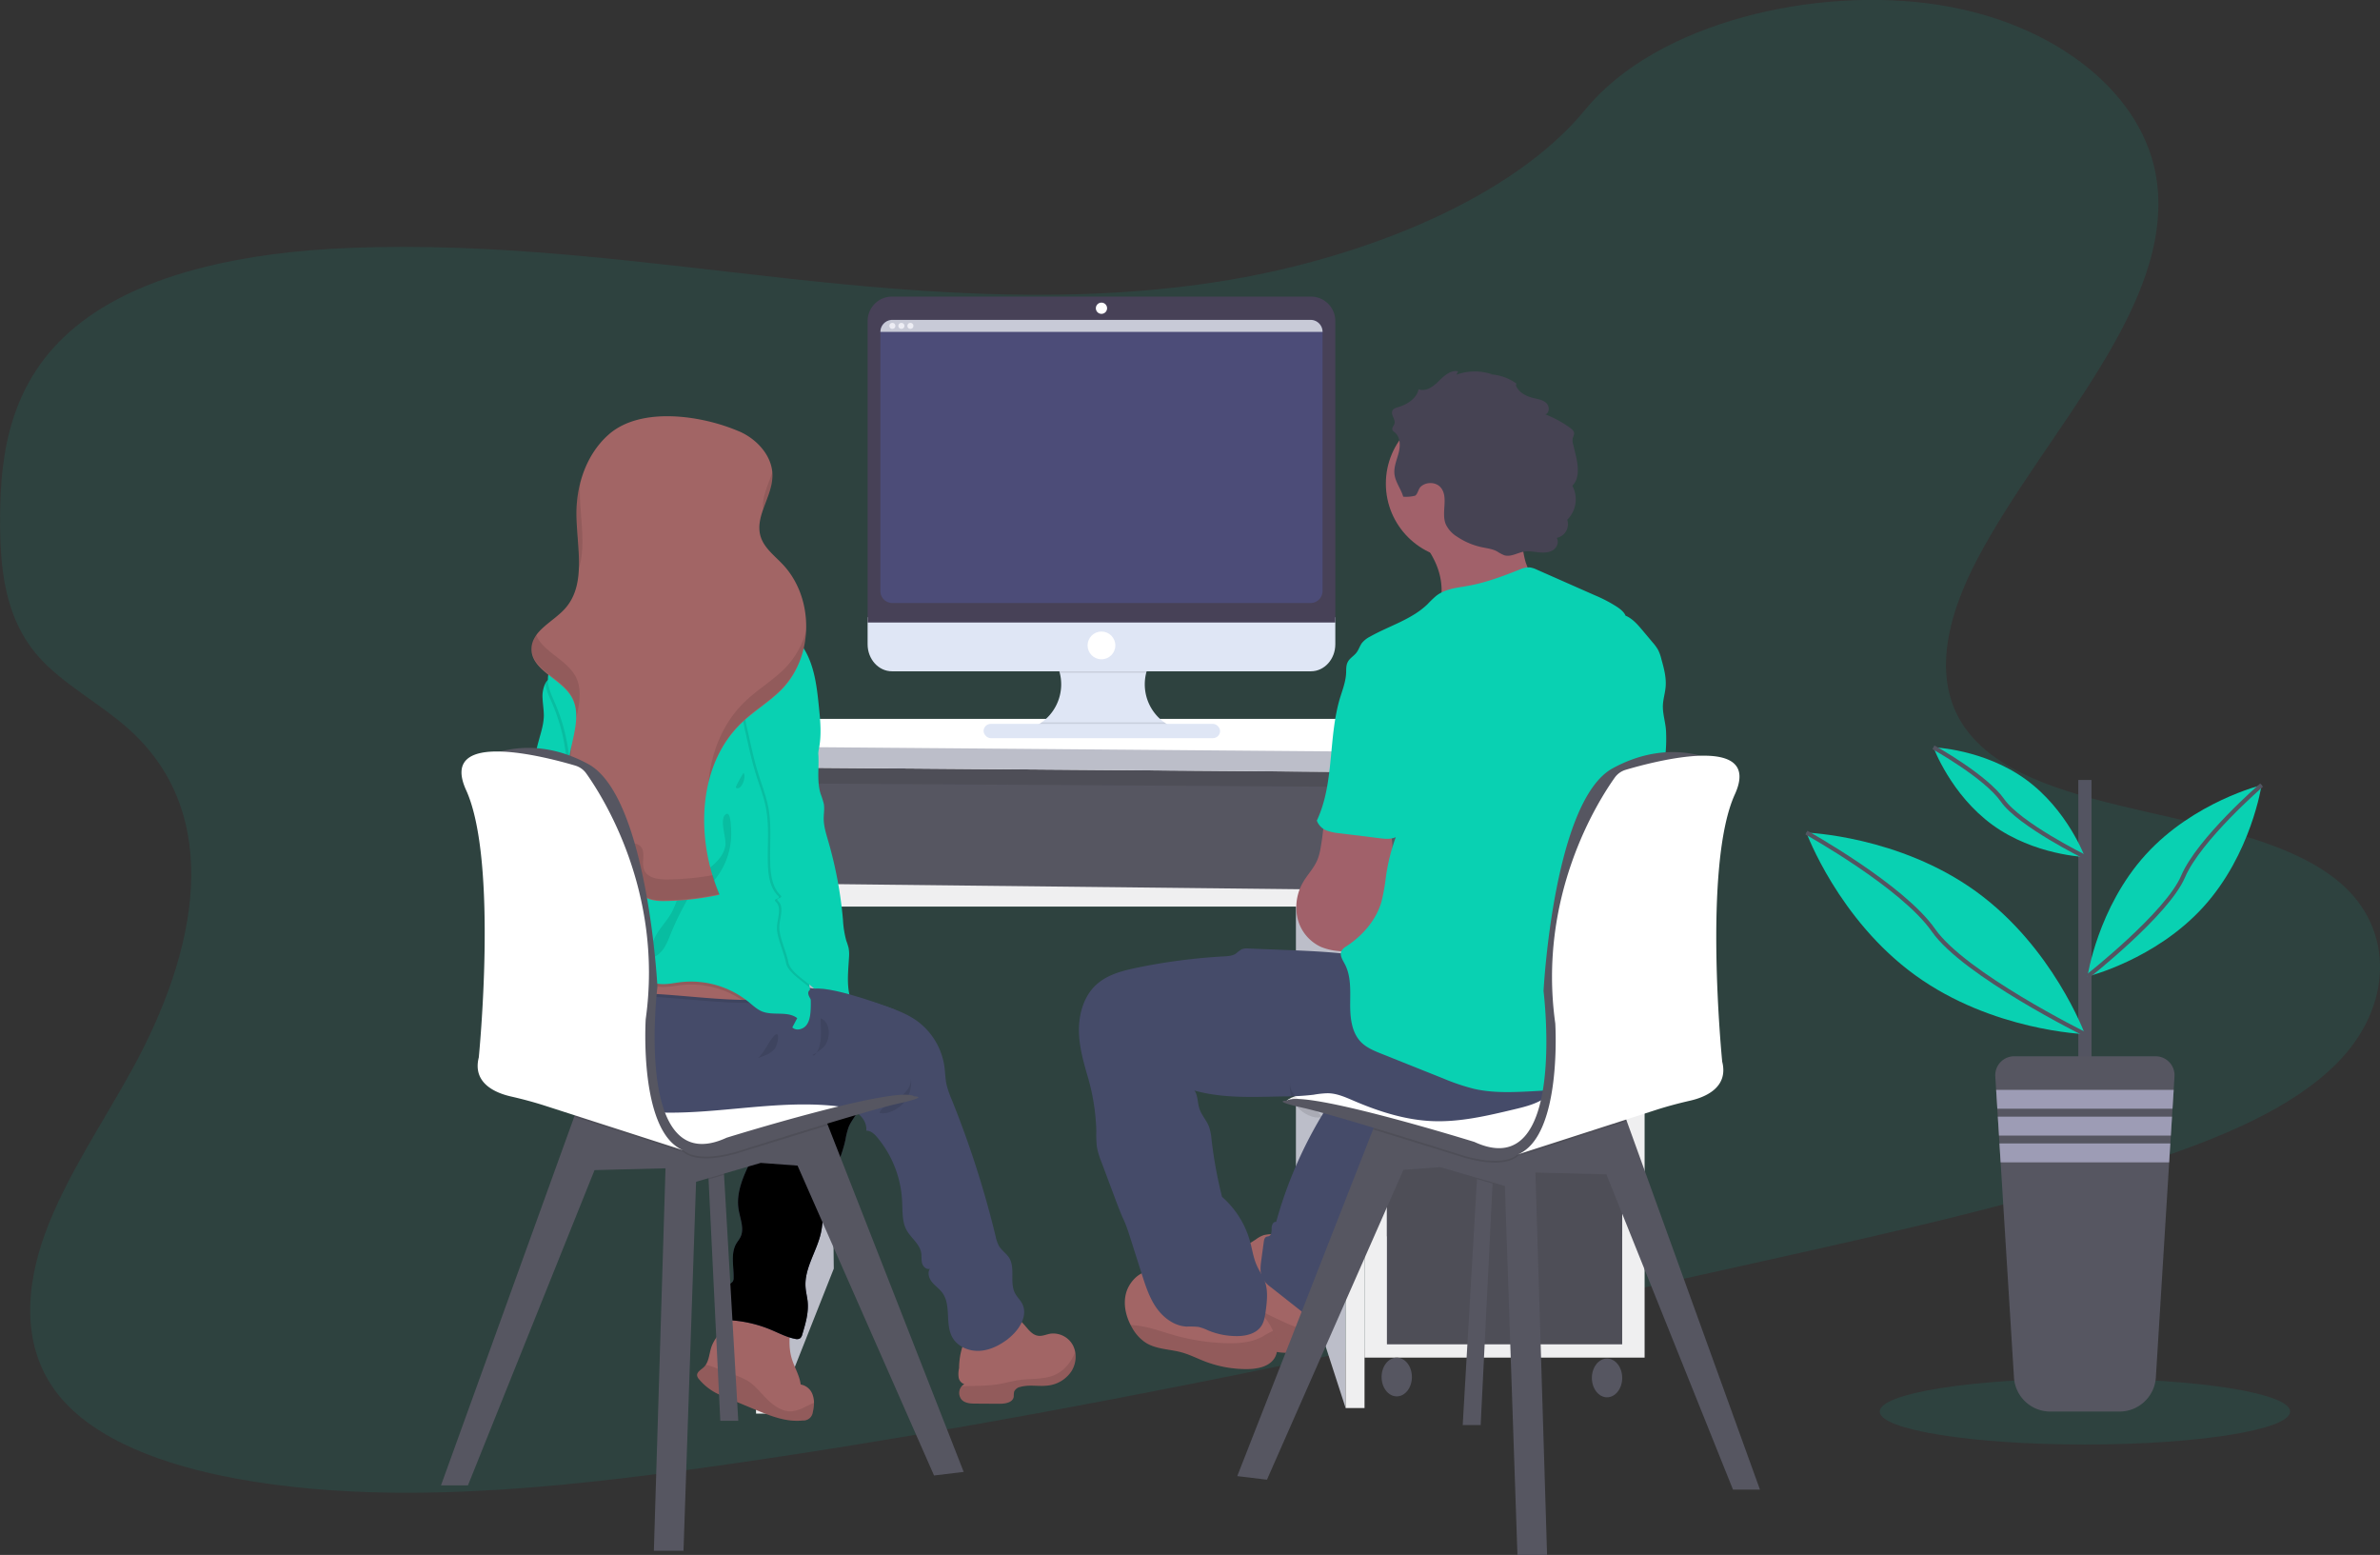 <svg xmlns="http://www.w3.org/2000/svg" xmlns:xlink="http://www.w3.org/1999/xlink" width="1130.08" height="738.14"><rect width="100%" height="100%" fill="#333333" stroke="none"/><style><![CDATA[.B{opacity:.1}.C{fill:#565661}.D{fill:#09d1b2}.E{fill:#fff}.F{fill:#a26565}.G{fill:#454b69}.H{fill:#bcbec9}.I{stroke:#535461}.J{stroke-miterlimit:10}.K{stroke-width:2}.L{fill:#dfe6f5}]]></style><defs><linearGradient id="A" x1="421.41" y1="548.67" x2="423.73" y2="548.67" gradientUnits="userSpaceOnUse"><stop offset="0" stop-color="gray" stop-opacity=".25"/><stop offset=".54" stop-color="gray" stop-opacity=".12"/><stop offset="1" stop-color="gray" stop-opacity=".1"/></linearGradient><path id="B" d="M370.12 523.76a4.63 4.63 0 0 1-1.7 5c-1.3.8-3 .7-4.3 1.58-1.6 1.13-1.84 3.37-2.12 5.3-1 6.67-4.3 12.72-7.14 18.85s-5.22 12.82-4.18 19.48c.7 4.52 2.93 9.34.85 13.4-.5 1-1.27 1.9-1.85 2.86-2.85 4.76-1.23 10.8-1.34 16.33a3.23 3.23 0 0 1-.39 1.77 4.89 4.89 0 0 1-1.58 1.22 8.38 8.38 0 0 0-3.41 6.43 24.57 24.57 0 0 0 .9 7.46 4.44 4.44 0 0 0 1.23 2.6 4.6 4.6 0 0 0 2.69.76 59.84 59.84 0 0 1 18.26 4.44c3.8 1.58 7.47 3.56 11.5 4.32a3 3 0 0 0 2.36-.25 3.25 3.25 0 0 0 1-1.73c1.55-5.1 3.12-10.36 2.6-15.66-.23-2.28-.84-4.5-1-6.8-.7-9 5.4-17.12 7.32-26 .87-4 .87-8.14 1.5-12.18 1.68-11.07 7.78-21 10.13-31.95a34.73 34.73 0 0 1 1.52-6c1.75-4.24 5.8-7.68 5.9-12.27a4.78 4.78 0 0 0-.76-2.86 6.48 6.48 0 0 0-3.57-2 121.87 121.87 0 0 0-16.55-3.34 31.35 31.35 0 0 0-7.78-.54 22.9 22.9 0 0 0-9.52 3.36c-3.86 2.38-1.38 2.95-.54 6.4z"/></defs><path d="M584.48 132.75c-71.37 12.06-142.64 6.9-211.2-.63s-136.95-17.34-208.35-14.38c-45.93 1.9-97.08 11-129.15 37.45C4.9 180.63.1 214.96.04 245.95c-.08 23.3 1.94 47.43 18.46 66 11.48 12.88 29.15 22.1 42.46 34 46.3 41.3 32.23 106.33 1.84 161.62-14.26 25.94-31.7 51.45-41.4 78s-11 55 6.38 76.65C45 683.7 78.3 695.8 113.03 702.06c70.54 12.74 149.13 4.83 225.17-5.9 168.3-23.8 334.84-60.93 501.03-97.96 61.5-13.7 123.25-27.48 182.5-47.24 32.9-11 66.4-24.7 87.65-46 27-27 27.68-63.93 1.66-86-43.66-37-142.48-28.8-176.25-71.1-18.58-23.3-10.5-54.92 4.3-82.86 31.7-59.92 93-119.12 85.06-178.86-5.48-41-47.3-74.93-103.33-83.77-58.74-9.26-134.18 8.3-168 49.56-34.77 42.5-105.3 70.12-168.33 80.8z" class="B D"/><path d="M360 359.24h283.43v65.63H360z" class="C"/><path d="M360 359.24h283.43v65.63H360z" class="B"/><path d="M393.9 427.03l2 175.2-27.26 68.82-2.1-244.03h27.38z" class="H"/><path d="M363 371.84l275.95 1.66v48.88H363v-50.54z" class="C"/><path d="M615.33 427.03l23.6 3.33V668.4l-23.6-72.8V427.03z" class="H"/><path fill="#efeff0" d="M647.9 361.87h133v282.6h-133z"/><path d="M658.55 369.72h111.7v217.23h-111.7z" class="C"/><path d="M658.55 369.72h111.7v217.23h-111.7z" class="B"/><path d="M658.55 374.17h111.7v48.2h-111.7zm0 52.86h111.7v102.4h-111.7zm0 108.72h111.7v102.4h-111.7z" class="C"/><path d="M658.55 535.75h111.7v102.4h-111.7z" class="B"/><g class="C"><ellipse cx="663.21" cy="653.67" rx="7.2" ry="9.2"/><ellipse cx="763.06" cy="654.11" rx="7.2" ry="9.2"/></g><g fill="#efeff0"><path d="M359 671.06h9.64L366 364.32h-14.64L359 671.06zm279.94-309.2V668.4h8.97V364.32l-8.97-2.45z"/><path d="M366.46 419.38v10.98h272.48v-7.98l-272.48-3z"/></g><path d="M384.93 341.26h345.44l50.2 16.62v9.64L349.7 364.2v-9.8l35.24-13.13z" class="E"/><path d="M349.7 354.4l430.88 3.5v9.64L349.7 364.2v-9.8z" class="H"/><path d="M423.68 549.64l-2-.3v-.25l-.2-1.4 2.32 1.95z" transform="translate(-34.96 -80.93)" fill="url(#A)"/><path d="M345.26 623.12l3.94-.73a47.42 47.42 0 0 1 26.62 3.92c-.84 6.18-1.67 12.57.1 18.54 1.24 4.2 3.73 8 4.26 12.38a7.3 7.3 0 0 1 5.75 5.08 11.05 11.05 0 0 1 .57 3.56 19 19 0 0 1-.56 4.44 4.48 4.48 0 0 1-4.8 4c-7.74.88-15.33-2.17-22.53-5.16l-14-5.82c-1.64-.68-3.3-1.37-4.86-2.2a26.63 26.63 0 0 1-7.79-6.37 3.55 3.55 0 0 1-.93-1.68c-.26-1.76 1.8-2.8 3.1-4a6.23 6.23 0 0 0 1-1.22c1.55-2.34 1.7-5.57 2.63-8.33 2.2-6.55 9-10.77 11.4-17.16a13.14 13.14 0 0 0 .35-1.06" class="F"/><path d="M386.5 665.87a19 19 0 0 1-.56 4.44 4.48 4.48 0 0 1-4.8 4c-7.74.88-15.33-2.17-22.53-5.16l-14-5.82c-1.64-.68-3.3-1.37-4.86-2.2a26.63 26.63 0 0 1-7.79-6.37 3.55 3.55 0 0 1-.93-1.68c-.26-1.76 1.8-2.8 3.1-4a6.23 6.23 0 0 0 1-1.22c3.86.83 8.65 3.26 11.6 4.2a35.22 35.22 0 0 1 8.44 3.53c3.68 2.36 6.33 6 9.45 9s7.15 5.73 11.5 5.36a19 19 0 0 0 6.54-2.26z" class="B"/><use xlink:href="#B" class="G"/><use xlink:href="#B" opacity=".05"/><path d="M350.55 674.47h-8.53l-5.58-114.64-.4-6.52 7.25-2.55.5 6.93 6.76 116.78z" class="C"/><path d="M343.8 557.7l-7.35 2.14-.4-6.52 7.25-2.55.5 6.93z" class="B"/><path d="M457.58 698.72l-14.07 1.7-64.82-147.1-17.48-1.28-30.7 8.96-5.97 175.15h-14.07L316 554.6l-33.7.86L222.2 705.1h-12.8l65.67-181.65 94.23-3.23 23.5 13.17.3.76 64.48 164.56z" class="C"/><path d="M393.1 534.16l-41.27 12.76s-19.17 6.7-27.3 0a12.27 12.27 0 0 0-3.39-1.87 16.7 16.7 0 0 0 3.39 1.87l-51.9-16.73 2.43-6.73 94.24-3.23 23.5 13.17z" class="B"/><path d="M297.25 505.13l38.37-8.53s91.68 17.06 98.5 23.88c0 0-73.34 14.92-81.44 20s-56.3 10.7-55.43-35.35z" class="E"/><path d="M280.75 409.24c-3 9.5-11.2 18.08-21.16 18.5a3.69 3.69 0 0 1-2.11-.38c-1.25-.78-1.28-2.6-.77-4s1.4-2.64 1.54-4.1a2.68 2.68 0 0 0-.06-.89c-.26-1.2-1.23-2.25-2.37-2a4 4 0 0 0 .85-5.31 12 12 0 0 1-1.22-1.64c-.83-1.7.46-3.6 1-5.43 1.1-4-1.7-8-1.94-12.17-.2-3.73 1.7-7.24 2.16-10.94.75-6-2.23-11.75-2.58-17.74-.24-4.18.8-8.32 1.94-12.35 1-3.6 2.13-7.24 2.2-11 0-2.73-.47-5.43-.6-8.15a14.19 14.19 0 0 1 1.31-7.24 5.79 5.79 0 0 1 3.29-2.81c3.28-1.1 5.43.6 5.9 3.72.8 5.3.34 10.7 1.4 16a75 75 0 0 0 4.39 14.49c1.77 4.22 3.92 8.3 5.28 12.67a69.8 69.8 0 0 1 2.19 11c1.34 10 2.4 20.27-.64 29.78z" class="D"/><path d="M508.5 651.28a15.51 15.51 0 0 1-10.93 6.44c-4.34.54-8.85-.55-13.06.64a4 4 0 0 0-3 2.31 24.54 24.54 0 0 0-.19 2.45c-.5 2.67-4 3.27-6.73 3.25l-11.26-.07c-2.34 0-4.93-.13-6.6-1.75a4.92 4.92 0 0 1-.1-6.48 4.07 4.07 0 0 1 1.26-1 4 4 0 0 1-2.7-3.21 11.94 11.94 0 0 1 .21-4.41c0-4.18 1-11.18 3.94-14.45 3.6-4.07 9.87-9.33 15.32-10.42a12 12 0 0 1 10.38 2.95c2.58 2.4 4.46 6.16 8 6.58 1.93.24 3.8-.67 5.7-1a10.61 10.61 0 0 1 10.81 5.71 11.26 11.26 0 0 1 1 3.13 13 13 0 0 1-2.04 9.33z" class="F"/><path d="M508.5 651.28a15.51 15.51 0 0 1-10.93 6.44c-4.34.54-8.85-.55-13.06.64a4 4 0 0 0-3 2.31 24.54 24.54 0 0 0-.19 2.45c-.5 2.67-4 3.27-6.73 3.25l-11.26-.07c-2.34 0-4.93-.13-6.6-1.75a4.92 4.92 0 0 1-.1-6.48c6.5-.27 12.9 0 19.37-1.34 2.63-.53 5.22-1.23 7.88-1.6 5.76-.82 11.9-.12 17.18-2.56 4.4-2 7.57-6.07 9.44-10.6a13 13 0 0 1-1.99 9.32z" class="B"/><path d="M478.8 635.47c-4 3.1-8.7 5.52-13.73 5.78s-10.4-2-12.86-6.38c-3.6-6.43-.4-15.37-4.83-21.27-1.38-1.85-3.37-3.16-4.83-4.95s-2.3-4.48-1-6.38c-1.57.6-3.23-.92-3.7-2.54s-.17-3.36-.45-5c-.73-4.35-5-7.14-7.05-11s-1.77-8.87-2-13.44a51 51 0 0 0-11.8-30.35c-1.36-1.62-3.1-3.27-5.22-3.2.37-3.66-2.07-7.16-5.23-9s-6.92-2.46-10.58-2.82c-36.93-3.64-75.4 10.1-110.67-1.46-9.8-3.2-19.27-8.58-25.27-17a29.72 29.72 0 0 1-5.29-22.48v-.14c1.4-7.1 5.14-8.85 11.35-12.1a136.24 136.24 0 0 1 22.39-9.39c15-4.7 31.15-6.38 46.63-2.94 7.23 1.62 14.2 4.3 21.44 5.87 2.85.62 5.72 1.06 8.6 1.43 4.5.56 9 .93 13.52 1.45a204.53 204.53 0 0 1 42.46 9.55c5.13 1.74 10.26 3.73 14.67 6.88a32.5 32.5 0 0 1 13.04 21.46c.42 2.94.43 6 1.07 8.85a45 45 0 0 0 2.4 7 465.63 465.63 0 0 1 20.89 65 15.79 15.79 0 0 0 1.67 4.7c1.28 2.07 3.48 3.46 4.77 5.53 3 4.88.1 11.7 2.77 16.77.92 1.76 2.45 3.15 3.37 4.9 3 5.77-1.43 12.67-6.55 16.64z" class="G"/><path d="M427.7 520.57a16.5 16.5 0 0 0 3.63-4 7.46 7.46 0 0 0 1.1-5.17 14.79 14.79 0 0 1-3.89 12.72c-2.5 2.57-7.22 5.1-10.9 4.2.52-2.94 7.72-5.78 10.05-7.76zm-62.48-49.84a6.71 6.71 0 0 1-4.44 4.58 18.5 18.5 0 0 1-6.59.77h-2c-26.24-.58-52.76-6.4-78.4-.85a56.76 56.76 0 0 0-9.06 2.67 40.9 40.9 0 0 0-10.41 6v-.14c1.4-7.1 5.14-8.85 11.35-12.1a136.24 136.24 0 0 1 22.36-9.3c15-4.7 31.15-6.38 46.63-2.94 7.23 1.62 14.2 4.3 21.44 5.87 2.85.62 5.72 1.06 8.6 1.43a6.91 6.91 0 0 1 .5 4z" class="B"/><path d="M365.22 469.3a6.7 6.7 0 0 1-4.44 4.59 18.27 18.27 0 0 1-6.59.76h-2c-26.24-.58-52.76-6.4-78.4-.85a57.78 57.78 0 0 0-9.06 2.66 41.2 41.2 0 0 0-10.85 6.4q-1.15-3.16-2.3-6.33c-.92-2.52 2-3.08 2.56-5.34.37-1.53-.26-3.27-.58-4.9a8.55 8.55 0 0 1-.16-1.21c-.18-3.6 1.1-5.7 4.07-7.64 8.78-5.8 19.5-9.78 29.5-12.77a73 73 0 0 1 16.4-3.18c7.88-.46 15.75 1 23.42 2.85 9.43 2.33 18.76 5.4 27.12 10.34 4.1 2.4 8.1 5.4 10.3 9.65a7.6 7.6 0 0 1 .97 4.97z" class="F"/><path d="M280.75 409.24c-3 9.5-11.2 18.08-21.16 18.5a3.69 3.69 0 0 1-2.11-.38c-1.25-.78-1.28-2.6-.77-4s1.4-2.64 1.54-4.1a2.68 2.68 0 0 0-.06-.89c5.3-7.46 10.42-15 12.45-23.83a12.74 12.74 0 0 0 .37-4.67c-.27-1.8-1.18-3.43-1.68-5.17-.88-3.08-.47-6.34-.22-9.53a88 88 0 0 0-6.84-41.09c-1.35-3.12-2.9-6.28-3.36-9.6a5.79 5.79 0 0 1 3.29-2.81c3.28-1.1 5.43.6 5.9 3.72.8 5.3.34 10.7 1.4 16a75 75 0 0 0 4.39 14.49c1.77 4.22 3.92 8.3 5.28 12.67a69.8 69.8 0 0 1 2.19 11c1.37 9.92 2.42 20.2-.6 29.7zm84.47 60.06a6.7 6.7 0 0 1-4.44 4.59 18.27 18.27 0 0 1-6.59.76h-2a43.57 43.57 0 0 0-29-7c-3.26.4-6.52 1.15-9.78.85-6.6-.6-11.93-5.34-17.8-8.37a37.38 37.38 0 0 0-41.43 5.62l-.57.5a8.55 8.55 0 0 1-.16-1.21c-.18-3.6 1.1-5.7 4.07-7.64 8.78-5.8 19.5-9.78 29.5-12.77a73 73 0 0 1 16.4-3.18c7.88-.46 15.75 1 23.42 2.85 9.43 2.33 18.76 5.4 27.12 10.34 4.07 2.43 8.07 5.43 10.28 9.7a7.6 7.6 0 0 1 .97 4.97z" class="B"/><path d="M387.65 359.76l-.14.36c-2.24 5.8-6.36 10.72-9 16.38-3.33 7.17-4.15 15.2-4.9 23.1-.64 6.75-1.27 13.54-.76 20.3 1.28 16.68 9.43 32.5 11.6 48.86a54.31 54.31 0 0 1 .41 11.41c-.18 2.4-.62 5-2.22 6.78s-4.7 2.48-6.43.77l2.33-4.4c-4.57-3.55-11.45-1-16.8-3.22-2.35-1-4.23-2.8-6.2-4.4a43.48 43.48 0 0 0-32.39-9.46c-3.26.4-6.52 1.16-9.78.86-6.6-.6-11.93-5.34-17.8-8.37a37.4 37.4 0 0 0-41.43 5.61c-1.4 1.3-3.28 2.82-5 2a4.16 4.16 0 0 1-1.55-1.69c-6.55-11.2-1.73-25.62 5.27-36.52s16.27-20.95 19.15-33.58a12.53 12.53 0 0 0 .37-4.67c-.27-1.8-1.18-3.43-1.68-5.17-.88-3.08-.47-6.34-.22-9.53a88 88 0 0 0-6.82-41.1c-1.6-3.73-3.5-7.5-3.5-11.56 0-6.38 4.57-11.67 8.35-16.8 4.35-5.9 8-12.43 13.5-17.28 5.22-4.6 12.78-7.43 19.24-5.1a119.94 119.94 0 0 1 33.56-3.27c3.9.18 7.93.6 11.35 2.48 3.66 2 6.3 5.56 9.9 7.7 2.63 1.57 5.66 2.3 8.52 3.4a35.21 35.21 0 0 1 18.36 16.42c4 7.75 5 16.66 5.88 25.34.84 8.17 1.64 16.66-1.2 24.35z" class="D"/><path d="M372.86 419.9c1.28 16.68 9.43 32.5 11.6 48.86-4.36-3.7-10.43-7.4-11.24-11.7-.9-4.64-3.78-10.72-4.26-15.4s2.8-10.42-.64-13.64c-1.68-1.57 2.8-1.13 1.15-2.74-3.7-3.6-4.6-9.12-4.83-14.25-.4-9.08.76-18.26-.9-27.2-1-5.5-3.1-10.76-4.76-16.1-1.94-6.23-3.34-12.6-4.74-19a133.12 133.12 0 0 1-3-17.26c-.43-5-.23-10.3 2-14.86s6.74-8.26 11.8-8.2c16.92.22 14 23.16 17.72 33.76 1.5 4.22 3.5 8.3 4.3 12.7a33.66 33.66 0 0 1 .48 5.22c-2.24 5.8-6.36 10.72-9 16.38-3.33 7.17-4.15 15.2-4.9 23.1-.68 6.77-1.3 13.56-.8 20.33z" class="B"/><path d="M383.86 341.92c1.5 4.22 3.5 8.3 4.3 12.7 1.35 7.37-.74 15.2 1.53 22.34a38.92 38.92 0 0 1 1.48 4.67c.4 2.27-.06 4.6-.06 6.9 0 3.72 1.17 7.32 2.2 10.9a194.63 194.63 0 0 1 6.95 37.16 46.59 46.59 0 0 0 1.59 10 33.21 33.21 0 0 1 1.08 3.38 17.48 17.48 0 0 1 .19 4.63c-.27 4.9-.82 9.82-.27 14.7s2.33 9.83 6 13.1c-3.28.7-6.75 1.42-9.95.37-4.5-1.47-7.2-6-9.5-10.12-2.9-5.26-13.92-10-15.06-15.9-.9-4.63-3.77-10.7-4.25-15.4s2.8-10.4-.65-13.63c-1.67-1.57 2.8-1.14 1.15-2.74-3.68-3.6-4.6-9.12-4.82-14.26-.4-9.07.75-18.25-.9-27.18-1-5.5-3.1-10.76-4.76-16.12-1.94-6.22-3.34-12.6-4.74-19a131.73 131.73 0 0 1-3-17.26c-.43-5-.24-10.3 2-14.87s6.75-8.25 11.8-8.2c16.85.3 13.95 23.25 17.67 33.85z" class="D"/><path d="M335.64 345.83c1.58 1.85 3.6 3.88 6 3.52a1.3 1.3 0 0 1-1.77.42 3.8 3.8 0 0 1-1.33-1.53l-3.42-5.77c-.45-.75-3.55-5.12-4.3-2.6-.3 1.07 4.06 5.06 4.83 5.96zm-1.84 14.4a7.62 7.62 0 0 0-2.23-5 12.5 12.5 0 0 0-4.13-2.49c-3.75-1.54-8.2-2.78-12.26-2.58 1.48 2.16 6.23 3.45 8.6 4.67q5.06 2.6 10 5.4zm10.65 40.96c-.7 5.12-4.88 9-9.12 12s-9 5.58-11.77 9.92c-1.92 3-2.78 6.48-4.4 9.6-1.8 3.45-4.5 6.35-6.64 9.6s-3.83 7.1-3.17 10.95a1.29 1.29 0 0 0 .46.92 1.31 1.31 0 0 0 1.27-.14c4.36-2.28 6.08-7.5 7.9-12a138.65 138.65 0 0 1 6.48-13.32c1.08-2 2.27-4.18 4.28-5.3a37.55 37.55 0 0 1 4.22-1.47 14.19 14.19 0 0 0 5.21-4.09 34.34 34.34 0 0 0 8-23.31c-.06-1.8-.16-10.4-2.85-7.75s.6 10.9.13 14.38z" class="B"/><path d="M351.04 204.8c8.6 3.75 16 12 15.73 21.35-.23 9.82-8.45 19.07-5.62 28.48 1.64 5.46 6.58 9.12 10.5 13.27 14.9 15.76 14.86 43.27-.08 59-5.72 6-13.07 10.27-19.12 16-21.33 20.1-22.24 54.87-10.82 81.86a133.14 133.14 0 0 1-26.62 3c-4.2 0-9.32-.7-10.84-4.62-1.4-3.6 1-8.5-1.76-11.16-1.3-1.25-3.25-1.42-5-1.7-11.26-1.82-20.5-10.8-24.72-21.4s-4-22.5-1.58-33.65c1.72-8.05 4.4-16.9.42-24.1-5-9.06-19.38-12.88-19.16-23.24.18-8.5 10.2-12.62 15.87-18.93 10.48-11.62 5.5-29.65 5.47-45.3 0-13.78 4.82-28 15.08-37.18 15.26-13.77 44.65-9.3 62.26-1.65z" class="F"/><g class="B"><path d="M273.16 320.85c-4.4-7.92-15.92-11.84-18.6-19.63a11.09 11.09 0 0 0-2.16 6.26c-.22 10.36 14.14 14.18 19.16 23.25a18.89 18.89 0 0 1 2 10.42c1.58-6.96 2.97-14.22-.4-20.3zm89.14-79.03c1.8-5.25 4.4-10.55 4.54-16a15 15 0 0 0-.05-1.77c-2 6.02-5.1 11.86-4.5 17.77zm-87.42 27.98c3.44-10.87.47-24.35.46-36.4 0-1.46.06-2.93.17-4.4a57.74 57.74 0 0 0-1.78 14.26c.02 8.6 1.53 17.95 1.15 26.54zm98.35 46.88c-5.72 6-13.07 10.27-19.12 16-10.8 10.17-16.35 24.1-17.74 38.87 2.58-11 7.8-21.13 16.14-29 6-5.7 13.4-9.95 19.12-16a42.49 42.49 0 0 0 11.15-27.06 40.61 40.61 0 0 1-9.55 17.19zM316.67 417.5c-4.2 0-9.32-.72-10.84-4.63-1.4-3.6 1-8.48-1.76-11.16-1.3-1.25-3.26-1.42-5-1.7-11.25-1.8-20.5-10.8-24.7-21.4-3.1-7.82-3.78-16.35-3-24.77a29.33 29.33 0 0 0-.22 1c-2.38 11.14-2.63 23.07 1.58 33.66s13.46 19.58 24.7 21.4c1.78.3 3.74.47 5 1.7 2.8 2.68.36 7.56 1.76 11.16 1.52 3.9 6.65 4.68 10.84 4.63a133.23 133.23 0 0 0 26.62-3 89.38 89.38 0 0 1-3.23-8.93 132.74 132.74 0 0 1-21.75 2.04z"/><path d="M349.42 373.9c2.47 1.86 5.15-5.23 3.62-7-.4.46-4 6.74-3.62 7zm10.53 128.34c2.9-1 6-2 7.9-4.4 1.57-1.93 2.86-9.6-.46-5.92-2.82 3.15-4.15 7.3-7.44 10.32zm29.63-8.04c-.35 2.36-1 4.8-2.67 6.5-.3.32-1 .52-1.1.1a25.29 25.29 0 0 0 5.16-3.64c3.38-3.35 3.84-11.6-1.3-13.8-.05 3.62.46 7.15-.1 10.83z"/></g><path d="M425.15 479.34s-28.38-11.15-38.64-10 11.62 17.32 11.62 17.32l13.08 8.82 8.53-3.23c.53-.23 5.4-12.9 5.4-12.9z" class="G"/><path d="M229.88 359.72s21.32-12.36 49.46 3 32.83 105.75 32.83 105.75-11.5 92.1 32.87 71.6c0 0 81-25.15 89.1-19.6 0 0 7.68 0-7.67 3.4s-74.65 22.2-74.65 22.2-19.17 6.7-27.3 0-31.13.86-34.12-45.2a801 801 0 0 0-10.66-86.56l-7.9-23.45z" class="C"/><path d="M227.32 502.14s9.38-93.38-6-127.07c-13.38-29.36 38.36-15.63 51.86-11.63a9.83 9.83 0 0 1 5.18 3.7c8 11.25 36.7 56.34 28.24 116.67 0 0-3.4 53.73 17.9 62.25l-65.7-21.16c-5.33-1.72-10.74-3.15-16.2-4.4-6.96-1.58-18.3-6.07-15.3-18.37z" class="E"/><path d="M694.53 676.47h8.53l5.97-121.16-7.25-2.55-.48 6.93-6.77 116.78z" class="C"/><path d="M701.3 559.7l7.35 2.14.38-6.52-7.25-2.55-.48 6.93z" class="B"/><path d="M623.3 632.2a19.23 19.23 0 0 1-1.2 4.58 8.09 8.09 0 0 1-3.65 4.56 9.64 9.64 0 0 1-3.69.73c-4.7.28-9.7.2-13.74-2.2a25 25 0 0 1-4.71-3.93 214.9 214.9 0 0 1-24.72-29.4c-1.23-1.77-2.5-3.86-1.95-6a93.21 93.21 0 0 0 26.77-12.25 12.92 12.92 0 0 1 3.76-2 20.43 20.43 0 0 1 7.06-.26c2.27.37 2.37.44 3.24 3 1.44 4.33 1.2 9 2.82 13.33a41.3 41.3 0 0 0 3.74 6.84c4.18 7 7.4 15.24 6.27 23z" class="F"/><path d="M623.3 632.2a19.23 19.23 0 0 1-1.2 4.58 8.09 8.09 0 0 1-3.65 4.56 9.64 9.64 0 0 1-3.69.73c-4.7.28-9.7.2-13.74-2.2a25 25 0 0 1-4.71-3.93 214.9 214.9 0 0 1-24.72-29.4c-1.23-1.77-2.5-3.86-1.95-6a92.81 92.81 0 0 0 9.16-3.06l.15.1c3.07 2.2 5.3 5.33 7.47 8.4l7 9.85a29 29 0 0 0 4.39 5.3 29.38 29.38 0 0 0 6.79 4.08c3.3 1.6 6.58 3.18 10 4.46 2.2.9 5.95 1.24 8.7 2.5z" class="B"/><path d="M629.77 525.4a30.1 30.1 0 0 1-2.5 4.77 204.16 204.16 0 0 0-21.32 49.89c-1.38-.3-2.16 1.57-2.15 3s0 3.23-1.32 3.75c-.4.15-.83.15-1.2.32-.84.38-1.08 1.45-1.2 2.37l-1.18 8.66c-.4 3-.77 6.25.7 8.9a14.23 14.23 0 0 0 3.87 4l19.52 15.4c.8.63 1.8 1.3 2.75.95 2.2-.8.25-4.72 2-6.3 1.16-1.1 3-.27 4.6-.4 2.1-.16 3.7-2.1 4.22-4.12a19.59 19.59 0 0 0 .11-6.26 5.68 5.68 0 0 1 .32-2.81 6.82 6.82 0 0 1 2.39-2.29 25.66 25.66 0 0 0 10.51-21.64 12 12 0 0 1 .14-3.83 10.09 10.09 0 0 1 1.81-3.16c7.1-9.6 13-20 18.87-30.4 3.38-6 6.82-12.1 8-18.85a1.75 1.75 0 0 0-1.44-2.4 68 68 0 0 0-8.94-2.14c-9.2-1.86-18.06-4.73-27-7.5s-8.87 2.86-11.56 10.08z" class="G"/><path d="M587.5 700.72l14.08 1.7 64.8-147.1 17.48-1.28 30.7 8.96 5.96 175.15h14.07l-5.54-181.55 33.7.86 60.12 149.66h12.8L770 525.46l-94.24-3.23-23.5 13.17-.3.76-64.48 164.56z" class="C"/><path d="M651.98 536.16l41.27 12.76s19.17 6.7 27.3 0a12.27 12.27 0 0 1 3.39-1.87 16.7 16.7 0 0 1-3.39 1.87l51.9-16.73-2.4-6.73-94.24-3.23-23.5 13.17z" class="B"/><path d="M747.83 507.13l-38.37-8.53s-91.68 17.06-98.5 23.88c0 0 73.34 14.92 81.44 20s56.3 10.7 55.43-35.35z" class="E"/><path d="M605.45 644.2c-2.3 4.4-8 5.64-13 5.7a54.89 54.89 0 0 1-20.32-3.63c-3.7-1.42-7.25-3.25-11.07-4.3-5.7-1.56-12-1.43-17-4.56a20 20 0 0 1-6.39-6.93c-.3-.5-.57-1-.83-1.52-2.4-4.65-3.5-10.06-2.17-15.08s6.16-10.55 11.76-10.47c6.65.1 14.58 3.25 21 4.88 8 2 16 4.3 23.07 8.54 5.92 3.56 11.15 8.67 13.94 14.9a25.27 25.27 0 0 1 1.32 3.72c.87 2.88 1.07 6.1-.3 8.72z" class="F"/><path d="M605.45 644.2c-2.3 4.4-8 5.64-13 5.7a54.89 54.89 0 0 1-20.32-3.63c-3.7-1.42-7.25-3.25-11.07-4.3-5.7-1.56-12-1.43-17-4.56a20 20 0 0 1-6.39-6.93c-.3-.5-.57-1-.83-1.52 1 .08 1.92.18 2.42.23 6.14.6 12 2.83 17.86 4.52a100.32 100.32 0 0 0 25 3.9c6 .17 12.26-.27 17.5-3.2a45.91 45.91 0 0 1 4.86-2.67 25.27 25.27 0 0 1 1.32 3.72c.83 2.88 1.03 6.1-.35 8.72z" class="B"/><path d="M648.42 454.07c-13-2.13-26.24-2.65-39.42-3.17l-16.12-.64a7.31 7.31 0 0 0-3.39.41 22.09 22.09 0 0 0-2.65 2c-1.62 1.1-3.7 1.22-5.64 1.33a280.77 280.77 0 0 0-41.16 5.34c-7 1.43-14.27 3.3-19.53 8.13-5.56 5.1-8 12.9-8.2 20.44s1.8 14.95 3.88 22.2a101.09 101.09 0 0 1 4.37 26.86 50.25 50.25 0 0 0 .29 7.57 36.22 36.22 0 0 0 2.11 7l7.36 19.65 2 5.1c.7 1.68 1.4 3 2 4.58.9 2.16 1.6 4.4 2.32 6.63l4.9 15.4.64 2c1.77 5.54 3.58 11.18 6.92 15.94s8.5 8.6 14.32 8.9a43.86 43.86 0 0 1 5.62.15 22.72 22.72 0 0 1 4.61 1.67 35.17 35.17 0 0 0 13.77 2.69c4.35 0 9.18-1.2 11.54-4.87 1.3-2 1.64-4.46 2-6.82.63-4.74 1.24-9.7-.37-14.2-1-2.7-2.68-5-3.84-7.65-1.62-3.6-2.15-7.6-3.2-11.4a43.58 43.58 0 0 0-13.3-21.16 208.58 208.58 0 0 1-5-27.38 24.09 24.09 0 0 0-1.21-6c-1.17-3-3.54-5.43-4.53-8.5-.93-2.84-.65-6.12-2.34-8.57 14.07 3.87 28 3 42.6 2.77a116.42 116.42 0 0 0 14-.8 44 44 0 0 1 6.56-.7c4.52 0 8.76 2 12.9 3.76 11.73 5 24.1 8.93 36.83 9.47 13.15.55 26.15-2.54 39-5.6 5.65-1.35 11.52-2.8 16-6.52s7-10.4 4.24-15.5c-2.1-3.83-6.45-5.7-10.5-7.3-11.24-4.44-22.54-8.77-33.37-14.14-16.54-8.06-28.9-26.06-47.03-29.06z" class="G"/><g fill="#a1616a"><path d="M625.24 408.83c-1.57 3.4-4.2 6.18-6.16 9.38a23.77 23.77 0 0 0-3 17.65 20.08 20.08 0 0 0 11.25 13.69 28.23 28.23 0 0 0 7.8 1.88c3.52.43 7.27.52 10.38-1.18a15.16 15.16 0 0 0 5.53-5.78c2.7-4.5 4.22-9.57 5.62-14.62 2.6-9.32 4.8-18.88 4.48-28.55-.1-3.33-.77-7.08-3.53-9a11.87 11.87 0 0 0-4.64-1.52l-13.2-2.36c-2.55-.46-7-2.33-9.2-.5s-2.38 7.28-2.76 9.83c-.6 3.77-.97 7.6-2.57 11.07zm160.33-38.68l-3.45 28.92a133 133 0 0 0-1.23 15.56c0 2.9.1 6.12-1.83 8.3a7.56 7.56 0 0 1-3.44 2.07c-4.2 1.3-8.76.14-12.76-1.65-2.34-1-4.73-2.45-5.8-4.78a11.88 11.88 0 0 1-.75-5.07c0-17.25 1.63-35.24 10.64-49.94a10.89 10.89 0 0 1 3.17-3.66c2.5-1.6 5.77-1.15 8.6-.28 1.74.53 6.44 1.12 7.55 2.67s-.47 5.88-.7 7.87z"/><circle cx="694.04" cy="229.57" r="36"/><path d="M684.4 283.22a18.57 18.57 0 0 1-2.23 8q27.57-4.2 55-9.36a25.83 25.83 0 0 1-12.76-15 42.36 42.36 0 0 1-1.62-10.69 123.57 123.57 0 0 1 .33-17.21c-6.4.67-12.46 3.07-18.56 5.13a183 183 0 0 1-18.69 5.23c-3.05.68-6.12 1.26-9.2 1.8-3.6.64-5.33.63-2.83 3.8 6.7 8.44 11.5 17.02 10.56 28.3z"/></g><path d="M695.47 278.4c-4.75.7-9.73 1.5-13.52 4.45a51 51 0 0 0-4.11 3.95c-7.53 7.3-18.16 10.25-27.3 15.4a12 12 0 0 0-3.88 3.05c-1 1.4-1.5 3.16-2.56 4.54-1.22 1.6-3.15 2.6-4.1 4.37s-.74 3.65-.84 5.53c-.23 4.13-1.8 8.05-3 12-5.55 18.9-2.5 40-10.9 57.86a8.13 8.13 0 0 0 4.42 4.62 25.1 25.1 0 0 0 6.56 1.41l18.6 2.3c2.66.33 5.48.64 7.9-.47a92.94 92.94 0 0 0-4.69 18.93 94.28 94.28 0 0 1-2.1 11.72c-2.56 8.8-9 16.13-16.63 21.14a6.15 6.15 0 0 0-2.35 2.17c-1 2 .48 4.24 1.53 6.2 3.05 5.68 2.63 12.5 2.6 18.94s.6 13.5 5.1 18.13c2.66 2.73 6.3 4.2 9.84 5.62l29.1 11.63a101.45 101.45 0 0 0 14.82 5c7.67 1.75 15.64 1.68 23.5 1.34q7.8-.33 15.58-1a12.12 12.12 0 0 0 5.89-1.55 11 11 0 0 0 3.45-4.68c4.05-8.8 5.4-19.1 11.7-26.47 4.3-5.07 11-9.12 11.5-15.75.23-3.3-1.24-6.5-1.26-9.82 0-4.07 2.13-7.94 2-12-.27-6.6-6.5-11.65-7.5-18.2-2.52-16.58 5.9-33.14 11.07-49.1.93-2.85 2.13-6 4.87-7.22s6.6-.58 7.58-3.28c2.47-6.78 3.06-14.73 2.74-21.94-.18-4.17-1.66-8.25-1.5-12.43.12-2.94 1.06-5.8 1.3-8.73.38-4.43-.8-8.83-2-13.1a20.54 20.54 0 0 0-1.56-4.42 21 21 0 0 0-2.6-3.57l-4.87-5.8c-2.28-2.7-4.7-5.52-8-6.9-1.07-2.65-4.5-4.48-6.94-5.94a71.12 71.12 0 0 0-7.64-3.75l-27.54-12.16a11.28 11.28 0 0 0-3.27-1.06 10.59 10.59 0 0 0-4.86 1c-8.4 3.33-17.17 6.65-26.17 8z" class="D"/><path d="M666.3 235.83c-1.06-3.73-3.77-6.95-4.18-10.8-.37-3.43 1.14-6.75 2-10.1s.83-7.42-1.82-9.64c-.44-.38-1-.72-1.16-1.28-.32-1 .7-1.9 1-2.92.57-2-1.9-4.2-1-6.13.5-1.05 1.8-1.42 2.9-1.75 4.28-1.27 8.62-4.1 9.55-8.46 3.35 1.4 6.92-1.23 9.5-3.78s5.73-5.46 9.27-4.7l-.8 1.6a25.6 25.6 0 0 1 16.93-.19h-1.68a23.22 23.22 0 0 1 13.39 4.53c-.43 0-.47.64-.3 1 1.4 3.27 5 5 8.47 5.8 2.1.5 4.36.86 5.9 2.36s1.56 4.63-.46 5.35a52.6 52.6 0 0 1 11.61 6.3c1 .73 2.13 1.72 2 3a9.76 9.76 0 0 1-.62 1.87 6.47 6.47 0 0 0 .21 3.2l1.1 4.58c1.22 5.1 2.18 11.22-1.53 14.9a13.69 13.69 0 0 1-2.41 16.16 6.66 6.66 0 0 1-5 8.61c1.23 1.92.1 4.66-1.84 5.86s-4.38 1.2-6.64 1-4.55-.72-6.8-.38c-3.3.5-6.5 2.75-9.68 1.75a21.73 21.73 0 0 1-3.39-1.82c-2.22-1.2-4.8-1.46-7.26-2a33.54 33.54 0 0 1-11.73-5 13.75 13.75 0 0 1-5.39-6c-2.2-5.56 1.5-12.85-2.4-17.38-2.28-2.64-6.8-2.68-9.35-.42-1.27 1.13-1.44 3.5-2.76 4.36a17.45 17.45 0 0 1-5.64.48z" fill="#464353"/><path d="M617.38 522.57a16.5 16.5 0 0 1-3.63-4 7.46 7.46 0 0 1-1.1-5.17 14.79 14.79 0 0 0 3.89 12.72c2.5 2.57 7.22 5.1 10.9 4.2-.52-2.94-7.72-5.78-10.05-7.76z" class="B"/><path d="M815.2 361.72s-21.32-12.36-49.46 3-32.83 105.75-32.83 105.75 11.5 92.1-32.87 71.6c0 0-81-25.15-89.1-19.6 0 0-7.68 0 7.67 3.4s74.65 22.2 74.65 22.2 19.17 6.7 27.3 0 31.13.86 34.12-45.2a801 801 0 0 1 10.66-86.56l7.9-23.45z" class="C"/><path d="M817.76 504.14s-9.38-93.38 6-127.07c13.38-29.36-38.36-15.63-51.86-11.63a9.83 9.83 0 0 0-5.18 3.7c-8 11.25-36.7 56.34-28.24 116.67 0 0 3.4 53.73-17.9 62.25l65.7-21.16c5.33-1.72 10.74-3.15 16.2-4.4 6.96-1.58 18.3-6.07 15.3-18.37z" class="E"/><ellipse cx="989.97" cy="670.07" rx="97.44" ry="15.65" class="B D"/><path fill="#535461" d="M986.83 370.26h6.27v141.17h-6.27z"/><path d="M1032.5 511l-1.73 28.1-.24 3.74-6.88 111.07c-.6 9.09-8.15 16.16-17.26 16.16h-32.87c-9.13-.004-16.68-7.108-17.24-16.22l-8.87-142.92a9 9 0 0 1 8.94-9.51h67.22a9 9 0 0 1 8.93 9.58z" class="C"/><path d="M1032.12 517.36l-.56 8.97h-83.18l-.56-8.97h84.3zm-.8 12.72l-.55 8.98h-81.6l-.56-8.98h82.72zm-.8 12.72l-.56 8.97h-80.02l-.56-8.97h81.14z" fill="#9d9cb5"/><path d="M938.24 423.17c36.52 26.42 51.73 67.74 51.73 67.74s-44-1.5-80.53-27.93-51.72-67.73-51.72-67.73 44 1.5 80.52 27.92z" class="D"/><path d="M857.72 395.25s45.67 25.35 60.33 46.34 71.92 49.32 71.92 49.32" fill="none" class="I J K"/><path d="M961.8 369.95c19.88 14.37 28.16 36.87 28.16 36.87s-24-.83-43.83-15.2-28.1-36.87-28.1-36.87 23.9.82 43.77 15.2z" class="D"/><path d="M918.04 354.75s24.86 13.8 32.83 25.22 39.15 26.85 39.15 26.85" fill="none" class="I J K"/><path d="M1018.85 405.67c-22.83 25.1-27.66 57.88-27.66 57.88s32.2-7.9 55-33 27.66-57.88 27.66-57.88-32.17 7.9-55 33z" class="D"/><path d="M1073.87 372.68s-29.74 25.72-37.3 43.44-45.38 47.43-45.38 47.43" fill="none" class="I J K"/><path d="M556.98 345.27v2.28h-67.6v-1.85a22.72 22.72 0 0 0 5.22-2.78 22.21 22.21 0 0 0 9.28-18.06 21.92 21.92 0 0 0-.69-5.47 22.23 22.23 0 0 0-12.28-14.73h65.62a22.23 22.23 0 0 0-12.28 14.73 21.92 21.92 0 0 0-.68 5.47 22.2 22.2 0 0 0 9.27 18.06 22.87 22.87 0 0 0 4.15 2.35z" class="L"/><path d="M556.52 304.66a22.23 22.23 0 0 0-12.28 14.73h-41.06a22.23 22.23 0 0 0-12.28-14.73z" class="B"/><path d="M411.96 293v12.84c0 7.08 5.18 12.83 11.58 12.83h198.9c6.4 0 11.6-5.75 11.6-12.83V293z" class="L"/><path d="M556.98 345.27v2.28h-67.6v-1.85a22.72 22.72 0 0 0 5.22-2.78h58.24a22.87 22.87 0 0 0 4.15 2.35z" class="B"/><rect x="467.03" y="343.63" width="112.29" height="6.77" rx="3.39" class="L"/><path d="M634.04 152.38a11.58 11.58 0 0 0-11.59-11.58h-198.9a11.57 11.57 0 0 0-11.58 11.58V295.5h222.08z" fill="#474157"/><path d="M627.98 157.55v123a5.7 5.7 0 0 1-5.7 5.71H423.72a5.7 5.7 0 0 1-5.7-5.71v-123a5.62 5.62 0 0 1 .76-2.85 5.7 5.7 0 0 1 4.94-2.85h198.56a5.7 5.7 0 0 1 5.7 5.7z" fill="#4c4c78"/><g class="E"><circle cx="523" cy="146.32" r="2.67"/><circle cx="523" cy="306.38" r="6.59"/></g><path d="M627.98 157.55H418.04a5.7 5.7 0 0 1 5.7-5.7h198.54a5.7 5.7 0 0 1 5.7 5.7z" fill="#c8cad7"/><g fill="#ededf4"><circle cx="423.72" cy="154.7" r="1.43"/><circle cx="428" cy="154.7" r="1.43"/><circle cx="432.28" cy="154.7" r="1.43"/></g></svg>